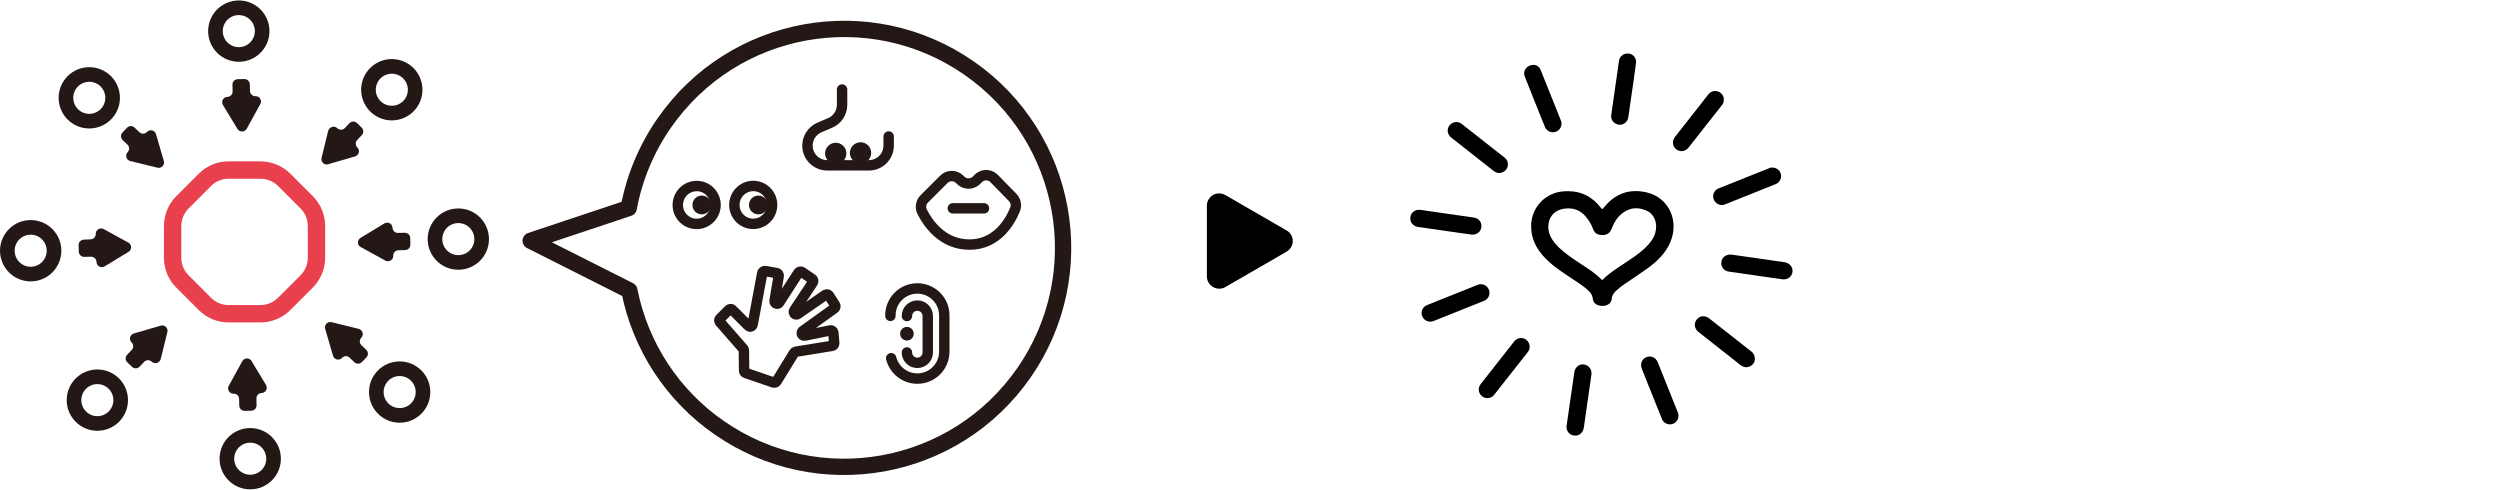 <?xml version="1.0" encoding="utf-8"?>
<!-- Generator: Adobe Illustrator 22.0.1, SVG Export Plug-In . SVG Version: 6.00 Build 0)  -->
<svg version="1.1" id="レイヤー_1" xmlns="http://www.w3.org/2000/svg" xmlns:xlink="http://www.w3.org/1999/xlink" x="0px"
	 y="0px" viewBox="0 0 3192.1 625.4" style="enable-background:new 0 0 3192.1 625.4;" xml:space="preserve">
<style type="text/css">
	.st0{display:none;}
	.st1{display:inline;}
	.st2{fill:#231815;}
	.st3{fill:none;stroke:#231815;stroke-width:18.68;stroke-miterlimit:10;}
	.st4{fill:none;stroke:#231815;stroke-width:13.31;stroke-miterlimit:10;}
	.st5{fill:none;stroke:#231815;stroke-width:13.31;stroke-linecap:round;stroke-linejoin:round;}
	.st6{fill:none;stroke:#E8404D;stroke-width:22.17;stroke-miterlimit:10;}
	.st7{fill:none;stroke:#231815;stroke-width:20.83;stroke-linecap:round;stroke-linejoin:round;}
</style>
<title>アートボード 1</title>
<g class="st0">
	<path class="st1" d="M2502.4,309.7c12-27.4-1.5-57.2-29.5-63.9c-22.5-5.4-41.1,1.3-55.4,19.6c-1.5,1.9-2.1,1.9-3.5,0
		c-10.5-13.7-24.2-21.2-41.7-21.3l-5.7,0.2c-22.4,1.3-40.3,19.2-41.6,41.6c-1,17.5,6.1,31.5,17.9,43.7
		c10.4,10.7,22.9,18.7,35.2,26.8c6.9,4.6,14,9,20,14.8c3,2.8,5.2,5.9,5.6,10.4c0.5,5.6,5.5,9,12.2,9c6.5,0,11.4-3.4,11.9-9
		c0.3-4.2,2.4-7.2,5.2-10c3.4-3.2,7-6.1,10.8-8.6c10-6.9,20.1-13.4,29.9-20.5C2485.7,333.8,2496.3,323.7,2502.4,309.7z
		 M2470.6,316.4c-8.2,7.9-17.8,14-27.1,20.2s-18.9,12.1-26.8,20.1c-0.6,0.7-1,1.1-1.9,0.2c-10.7-10.8-24.1-18-36.4-26.6
		c-7.9-5.6-15.7-11.2-22.1-18.6c-5.9-6.8-10-14.5-9.4-23.8c0.9-13.6,10.8-21.9,25.7-21.8c8.2-0.1,15.9,3.4,21.3,9.6
		c4.4,4.9,7.9,10.6,10.1,16.8c2,5.3,5.7,7.6,12,7.6c5.8,0,9.5-2.5,11.5-7.7c3.1-8,7.3-15.2,14.2-20.4c9.7-7.3,20.3-7.8,31.1-2.8
		c9.8,4.6,14,16.4,10.6,28.1C2481.1,305,2476.3,311,2470.6,316.4z"/>
	<path class="st1" d="M2571,127.3c0.1-4.6-2.8-8.8-7.2-10.4c-4.7-1.7-9.5-0.3-12.8,3.9c-14.1,18-28.3,36-42.4,54
		c-4,5.2-3.4,11.8,1.4,15.7c5,4,11.8,3.2,16-2.2c14.2-18,28.3-36,42.5-54C2570.1,132.3,2571,129.9,2571,127.3z"/>
	<path class="st1" d="M2392.5,465.4c-5.8-1-11.4,3.2-12.4,9.7c-3.4,22.8-6.7,45.7-9.9,68.5c-0.1,0.6-0.1,1.3-0.1,1.9
		c0.1,6,5,10.8,11,10.7c6.1,0,10.2-4.1,11.2-10.9c3.1-22.2,6.3-44.3,9.5-66.4C2402.8,472,2399.1,466.5,2392.5,465.4z"/>
	<path class="st1" d="M2222.8,175.6c1.1,0.8,2.1,1.7,3.2,2.5l50.8,40c3.9,3,8,3.7,12.4,1.5c4-2,5.9-5.4,6.1-9.7
		c0-3.5-1.6-6.7-4.3-8.7l-16.2-12.7c-12.8-10.1-25.5-20.1-38.3-30.1c0-0.1-0.1-0.1-0.2-0.2c-4.8-3.8-11.7-3-15.5,1.8
		C2216.9,164.8,2217.8,171.5,2222.8,175.6z"/>
	<path class="st1" d="M2318.9,434c-4.8-3.8-11.7-3-15.5,1.8c-14.3,18.1-28.6,36.4-42.9,54.6c0,0.1-0.1,0.2-0.2,0.3
		c-3.7,4.8-2.8,11.5,1.9,15.2c0,0.1,0.1,0.1,0.2,0.2c4.8,3.7,11.7,2.7,15.4-2.1c14.3-18.1,28.5-36.3,42.8-54.4c1.6-2,2.5-4.4,2.4-7
		C2323,439.3,2321.5,436.1,2318.9,434z"/>
	<path class="st1" d="M2648.4,334.8c-12-1.7-24.1-3.5-36.1-5.2c-11.1-1.6-22.1-3.2-32.2-4.6c-7-0.1-11.9,4-12.3,9.8
		c0,0.1,0,0.1,0,0.1c-0.7,5.9,3.6,11.2,9.5,11.9c22.7,3.3,45.5,6.5,68.2,9.8c6.6,1,12.2-3,13.1-9.4
		C2659.4,341,2654.9,335.7,2648.4,334.8z"/>
	<path class="st1" d="M2606.2,448.9c-18-14.1-36-28.3-54-42.4c-5.3-4.1-12-3.5-15.9,1.5s-3,11.6,2.2,15.8c4,3.2,8.1,6.3,12.1,9.5
		c13.8,11,27.7,21.9,41.6,32.8c3.9,3,8,3.7,12.4,1.5c3.7-1.7,6-5.4,6-9.4C2610.7,454.5,2609,451.1,2606.2,448.9z"/>
	<path class="st1" d="M2342.7,162.5c2.3,5,8,7.6,13.3,5.9c5.8-1.8,9-8,7.2-13.8c-8.6-21.7-17.3-43.5-26.1-65.2
		c-1.3-3.8-4.8-6.4-8.8-6.6c-8.9,0-14.4,7.4-11.6,14.7C2325.3,119.2,2333.9,140.9,2342.7,162.5z"/>
	<path class="st1" d="M2557.4,251.6c0.1,1.2,0.4,2.4,0.9,3.5c2.4,5.6,9,8.2,14.6,5.7c21.3-8.5,42.7-17,64-25.6c5-1.9,8-7.1,7-12.4
		c-0.9-5.1-5.3-8.8-11.2-8.9c-1,0-2,0.2-3,0.5c-22,8.7-44,17.5-66,26.4C2559.5,242.7,2556.9,247,2557.4,251.6z"/>
	<path class="st1" d="M2436.9,159.2c5.7,0.8,11.2-3.5,12.1-9.5c1-7,2-13.9,3-20.9c2.3-16,4.7-31.9,6.8-47.9c1-7.2-4-12.6-10.8-12.6
		c-5.3-0.1-10,3.8-10.9,9.2c-3.3,23.1-6.6,46.2-9.9,69.3C2426.3,153,2430.6,158.3,2436.9,159.2z"/>
	<path class="st1" d="M2265.1,384c5.5-2.3,8.1-8.7,5.8-14.2c-2.3-5.7-8.7-8.4-14.3-6.1c-3.5,1.3-6.9,2.7-10.3,4.1
		c-18.1,7.2-36.2,14.4-54.2,21.7c-5,1.9-7.9,7.1-6.8,12.4c1.1,5.3,5.4,8.8,11.5,8.8c1.2-0.1,2.3-0.4,3.6-0.8
		c21.5-8.5,42.9-17.1,64.4-25.8C2264.9,384.1,2265,384,2265.1,384z"/>
	<path class="st1" d="M2249.2,299.6c6.9,0.2,11.6-3.9,12.2-9.9c0.7-5.8-3.4-11-9.1-11.8c-22.8-3.4-45.7-6.6-68.5-9.9
		c-6.6-0.9-12.3,3-13.1,9.1c-0.8,6.5,3.3,11.8,10,12.7c10.9,1.5,21.7,3.1,32.6,4.7C2225.5,296.2,2237.8,298,2249.2,299.6z"/>
	<path class="st1" d="M2486.7,462.8c-2.6-6.4-8.7-9.2-14.7-6.7c-5.8,2.4-8.2,8.6-5.7,14.9c2.2,5.6,4.5,11.2,6.7,16.8
		c6.2,15.6,12.5,31.3,18.8,46.9c1.8,5.1,7.3,8.1,12.6,6.9c5.2-1.1,8.8-5.7,8.7-11c-0.1-1.6-0.4-3.2-1.1-4.6
		C2503.6,504.9,2495.2,483.9,2486.7,462.8z"/>
</g>
<g>
	<path d="M2132.5,309.7c12-27.4-1.5-57.2-29.5-63.9c-22.5-5.4-41.1,1.3-55.4,19.6c-1.5,1.9-2.1,1.9-3.5,0
		c-10.5-13.7-24.2-21.2-41.7-21.3l-5.7,0.2c-22.4,1.3-40.3,19.2-41.6,41.6c-1,17.5,6.1,31.5,17.9,43.7
		c10.4,10.7,22.9,18.7,35.2,26.8c6.9,4.6,14,9,20,14.8c3,2.8,5.2,5.9,5.6,10.4c0.5,5.6,5.5,9,12.2,9c6.5,0,11.4-3.4,11.9-9
		c0.3-4.2,2.4-7.2,5.2-10c3.4-3.2,7-6.1,10.8-8.6c10-6.9,20.1-13.4,29.9-20.5C2115.8,333.8,2126.4,323.7,2132.5,309.7z
		 M2100.7,316.4c-8.2,7.9-17.8,14-27.1,20.2c-9.3,6.2-18.9,12.1-26.8,20.1c-0.6,0.7-1,1.1-1.9,0.2c-10.7-10.8-24.1-18-36.4-26.6
		c-7.9-5.6-15.7-11.2-22.1-18.6c-5.9-6.8-10-14.5-9.4-23.8c0.9-13.6,10.8-21.9,25.7-21.8c8.2-0.1,15.9,3.4,21.3,9.6
		c4.4,4.9,7.9,10.6,10.1,16.8c2,5.3,5.7,7.6,12,7.6c5.8,0,9.5-2.5,11.5-7.7c3.1-8,7.3-15.2,14.2-20.4c9.7-7.3,20.3-7.8,31.1-2.8
		c9.8,4.6,14,16.4,10.6,28.1C2111.2,305,2106.4,311,2100.7,316.4z"/>
	<path d="M2201.1,127.3c0.1-4.6-2.8-8.8-7.2-10.4c-4.7-1.7-9.5-0.3-12.8,3.9c-14.1,18-28.3,36-42.4,54c-4,5.2-3.4,11.8,1.4,15.7
		c5,4,11.8,3.2,16-2.2c14.2-18,28.3-36,42.5-54C2200.2,132.3,2201.1,129.9,2201.1,127.3z"/>
	<path d="M2022.6,465.4c-5.8-1-11.4,3.2-12.4,9.7c-3.4,22.8-6.7,45.7-9.9,68.5c-0.1,0.6-0.1,1.3-0.1,1.9c0.1,6,5,10.8,11,10.7
		c6.1,0,10.2-4.1,11.2-10.9c3.1-22.2,6.3-44.3,9.5-66.4C2032.9,472,2029.2,466.5,2022.6,465.4z"/>
	<path d="M1852.9,175.6c1.1,0.8,2.1,1.7,3.2,2.5l50.8,40c3.9,3,8,3.7,12.4,1.5c4-2,5.9-5.4,6.1-9.7c0-3.5-1.6-6.7-4.3-8.7
		l-16.2-12.7c-12.8-10.1-25.5-20.1-38.3-30.1c0-0.1-0.1-0.1-0.2-0.2c-4.8-3.8-11.7-3-15.5,1.8C1847,164.8,1847.9,171.5,1852.9,175.6
		z"/>
	<path d="M1949,434c-4.8-3.8-11.7-3-15.5,1.8c-14.3,18.1-28.6,36.4-42.9,54.6c0,0.1-0.1,0.2-0.2,0.3c-3.7,4.8-2.8,11.5,1.9,15.2
		c0,0.1,0.1,0.1,0.2,0.2c4.8,3.7,11.7,2.7,15.4-2.1c14.3-18.1,28.5-36.3,42.8-54.4c1.6-2,2.5-4.4,2.4-7
		C1953.1,439.3,1951.6,436.1,1949,434z"/>
	<path d="M2278.5,334.8c-12-1.7-24.1-3.5-36.1-5.2c-11.1-1.6-22.1-3.2-32.2-4.6c-7-0.1-11.9,4-12.3,9.8c0,0.1,0,0.1,0,0.1
		c-0.7,5.9,3.6,11.2,9.5,11.9c22.7,3.3,45.5,6.5,68.2,9.8c6.6,1,12.2-3,13.1-9.4C2289.5,341,2285,335.7,2278.5,334.8z"/>
	<path d="M2236.3,448.9c-18-14.1-36-28.3-54-42.4c-5.3-4.1-12-3.5-15.9,1.5s-3,11.6,2.2,15.8c4,3.2,8.1,6.3,12.1,9.5
		c13.8,11,27.7,21.9,41.6,32.8c3.9,3,8,3.7,12.4,1.5c3.7-1.7,6-5.4,6-9.4C2240.8,454.5,2239.1,451.1,2236.3,448.9z"/>
	<path d="M1972.8,162.5c2.3,5,8,7.6,13.3,5.9c5.8-1.8,9-8,7.2-13.8c-8.6-21.7-17.3-43.5-26.1-65.2c-1.3-3.8-4.8-6.4-8.8-6.6
		c-8.9,0-14.4,7.4-11.6,14.7C1955.4,119.2,1964,140.9,1972.8,162.5z"/>
	<path d="M2187.5,251.6c0.1,1.2,0.4,2.4,0.9,3.5c2.4,5.6,9,8.2,14.6,5.7c21.3-8.5,42.7-17,64-25.6c5-1.9,8-7.1,7-12.4
		c-0.9-5.1-5.3-8.8-11.2-8.9c-1,0-2,0.2-3,0.5c-22,8.7-44,17.5-66,26.4C2189.6,242.7,2187,247,2187.5,251.6z"/>
	<path d="M2067,159.2c5.7,0.8,11.2-3.5,12.1-9.5c1-7,2-13.9,3-20.9c2.3-16,4.7-31.9,6.8-47.9c1-7.2-4-12.6-10.8-12.6
		c-5.3-0.1-10,3.8-10.9,9.2c-3.3,23.1-6.6,46.2-9.9,69.3C2056.4,153,2060.7,158.3,2067,159.2z"/>
	<path d="M1895.2,384c5.5-2.3,8.1-8.7,5.8-14.2c-2.3-5.7-8.7-8.4-14.3-6.1c-3.5,1.3-6.9,2.7-10.3,4.1c-18.1,7.2-36.2,14.4-54.2,21.7
		c-5,1.9-7.9,7.1-6.8,12.4s5.4,8.8,11.5,8.8c1.2-0.1,2.3-0.4,3.6-0.8c21.5-8.5,42.9-17.1,64.4-25.8
		C1895,384.1,1895.1,384,1895.2,384z"/>
	<path d="M1879.3,299.6c6.9,0.2,11.6-3.9,12.2-9.9c0.7-5.8-3.4-11-9.1-11.8c-22.8-3.4-45.7-6.6-68.5-9.9c-6.6-0.9-12.3,3-13.1,9.1
		c-0.8,6.5,3.3,11.8,10,12.7c10.9,1.5,21.7,3.1,32.6,4.7C1855.6,296.2,1867.9,298,1879.3,299.6z"/>
	<path d="M2116.8,462.8c-2.6-6.4-8.7-9.2-14.7-6.7c-5.8,2.4-8.2,8.6-5.7,14.9c2.2,5.6,4.5,11.2,6.7,16.8
		c6.2,15.6,12.5,31.3,18.8,46.9c1.8,5.1,7.3,8.1,12.6,6.9c5.2-1.1,8.8-5.7,8.7-11c-0.1-1.6-0.4-3.2-1.1-4.6
		C2133.7,504.9,2125.3,483.9,2116.8,462.8z"/>
</g>
<path d="M1642.7,294.2l-78.2-45.2c-7.5-4.3-17.1-1.8-21.4,5.7c-1.4,2.4-2.1,5.1-2.1,7.9v90.3c0,8.7,7,15.7,15.7,15.7
	c2.8,0,5.5-0.7,7.9-2.1l78.2-45.2c7.5-4.3,10.1-13.9,5.8-21.4C1647.1,297.5,1645.1,295.5,1642.7,294.2z"/>
<path class="st2" d="M100.4,312.9l0.2,8.4c0.1,3.8,3.2,6.8,7,6.7l0,0l8.6-0.2c3.8-0.1,6.9,2.9,7,6.6l0,0l0,0c0.1,3.8,3.2,6.8,7,6.7
	c1.2,0,2.4-0.4,3.4-1l30.5-18.5c3.2-1.9,4.3-6.1,2.3-9.4c-0.6-1-1.5-1.9-2.6-2.5l-31.4-17.2c-3.3-1.8-7.4-0.6-9.3,2.7
	c-0.6,1.1-0.9,2.2-0.8,3.4l0,0c0.1,3.8-2.9,6.9-6.6,7l0,0L107,306C103.3,306.1,100.3,309.2,100.4,312.9z"/>
<path class="st2" d="M205.2,458.6l8.5-34.6c0.9-3.7-1.3-7.4-5-8.3c-1.2-0.3-2.4-0.3-3.5,0.1l-34.3,10c-3.6,1-5.7,4.8-4.7,8.4
	c0.3,1.2,1,2.2,1.8,3l0,0c2.7,2.6,2.8,6.9,0.2,9.6l0,0l-5.9,6.2c-2.6,2.7-2.5,7,0.2,9.6l0,0l6.1,5.8c2.7,2.6,7,2.5,9.6-0.2l0,0
	l5.9-6.2c2.6-2.7,6.9-2.8,9.6-0.2l0,0l0,0c2.7,2.6,7,2.5,9.6-0.2C204.3,460.8,204.9,459.7,205.2,458.6z"/>
<path class="st2" d="M305.3,509.3l0.2,8.6c0.1,3.8,3.2,6.8,7,6.7l0,0l8.4-0.2c3.8-0.1,6.8-3.2,6.7-7l0,0l-0.2-8.6
	c-0.1-3.8,2.9-6.9,6.6-7l0,0l0,0c3.8-0.1,6.7-3.3,6.6-7c0-1.1-0.4-2.2-0.9-3.2L321.2,461c-1.9-3.2-6.1-4.3-9.4-2.3
	c-1,0.6-1.9,1.5-2.5,2.6l-17.2,31.3c-1.8,3.3-0.6,7.4,2.7,9.3c1.1,0.6,2.2,0.9,3.4,0.8l0,0C302.1,502.5,305.2,505.5,305.3,509.3z"/>
<path class="st2" d="M446.3,456.6l6.2,5.9c2.7,2.6,7,2.5,9.6-0.2l0,0l5.8-6c2.6-2.7,2.5-7-0.2-9.6l0,0l-6.2-5.9
	c-2.7-2.6-2.8-6.9-0.2-9.6l0,0l0,0c2.6-2.7,2.5-7-0.2-9.6c-0.9-0.8-1.9-1.4-3.1-1.7l-34.6-8.5c-3.7-0.9-7.4,1.3-8.3,5
	c-0.3,1.2-0.3,2.4,0.1,3.5l10,34.3c1,3.6,4.8,5.7,8.4,4.7c1.2-0.3,2.2-1,3-1.8l0,0C439.3,454.1,443.6,454,446.3,456.6z"/>
<path class="st2" d="M460.7,315.5l31.3,17.2c3.3,1.8,7.4,0.6,9.3-2.7c0.6-1.1,0.9-2.3,0.8-3.5l0,0c-0.1-3.8,2.9-6.9,6.6-7l0,0
	l8.6-0.2c3.8-0.1,6.8-3.2,6.7-7l0,0l-0.2-8.4c-0.1-3.8-3.2-6.8-7-6.7l0,0l-8.6,0.2c-3.8,0.1-6.9-2.9-7-6.6l0,0l0,0
	c-0.2-3.8-3.3-6.7-7.1-6.5c-1.1,0-2.2,0.4-3.2,0.9l-30.5,18.5c-3.2,1.9-4.3,6.1-2.4,9.4C458.7,314.1,459.6,314.9,460.7,315.5z"/>
<path class="st2" d="M419.1,166.8l-8.5,34.7c-0.9,3.7,1.3,7.4,5,8.3c1.2,0.3,2.4,0.3,3.5-0.1l34.3-10c3.6-1,5.7-4.8,4.7-8.4
	c-0.3-1.2-1-2.2-1.8-3l0,0c-2.7-2.6-2.8-6.9-0.2-9.6l0,0l5.9-6.2c2.6-2.7,2.5-7-0.2-9.6l0,0l-6-5.8c-2.7-2.6-7-2.5-9.6,0.2l0,0
	l-5.9,6.2c-2.6,2.7-6.9,2.8-9.6,0.2l0,0l0,0c-2.7-2.6-7-2.5-9.6,0.2C420,164.6,419.4,165.6,419.1,166.8z"/>
<path class="st2" d="M311.9,100.9l-8.4,0.2c-3.8,0.1-6.8,3.2-6.7,7l0,0l0.2,8.6c0.1,3.8-2.9,6.9-6.6,7l0,0l0,0
	c-3.8,0.1-6.8,3.2-6.7,7c0,1.2,0.4,2.4,1,3.4l18.5,30.5c1.9,3.2,6.1,4.3,9.4,2.3c1-0.6,1.9-1.5,2.5-2.6l17.2-31.3
	c1.9-3.3,0.7-7.4-2.5-9.3c-1.1-0.6-2.4-0.9-3.6-0.9l0,0c-3.8,0.1-6.9-2.9-7-6.6l0,0l-0.2-8.6C318.7,103.8,315.7,100.8,311.9,100.9z"
	/>
<path class="st2" d="M178,168.8l-6.2-5.9c-2.7-2.6-7-2.5-9.6,0.2l0,0l-5.8,6.1c-2.6,2.7-2.5,7,0.2,9.6l0,0l6.2,5.9
	c2.7,2.6,2.8,6.9,0.2,9.6l0,0l0,0c-2.6,2.7-2.5,7,0.2,9.6c0.9,0.8,1.9,1.4,3.1,1.7l34.7,8.5c3.7,0.9,7.4-1.3,8.3-5
	c0.3-1.2,0.3-2.4-0.1-3.5l-10-34.3c-1-3.6-4.8-5.7-8.4-4.7c-1.2,0.3-2.2,1-3,1.8l0,0C185.1,171.3,180.8,171.4,178,168.8z"/>
<ellipse class="st3" cx="114" cy="124.9" rx="29.8" ry="29.8"/>
<ellipse transform="matrix(0.842 -0.54 0.54 0.842 -166.624 71.862)" class="st3" cx="39.2" cy="320" rx="29.8" ry="29.8"/>
<ellipse class="st3" cx="124.3" cy="510.9" rx="29.8" ry="29.8"/>
<ellipse class="st3" cx="319.5" cy="585.7" rx="29.8" ry="29.8"/>
<ellipse class="st3" cx="510.3" cy="500.6" rx="29.8" ry="29.8"/>
<ellipse class="st3" cx="585.2" cy="305.3" rx="29.8" ry="29.8"/>
<ellipse transform="matrix(0.842 -0.54 0.54 0.842 17.369 288.224)" class="st3" cx="500.1" cy="114.5" rx="29.8" ry="29.8"/>
<ellipse transform="matrix(0.842 -0.54 0.54 0.842 26.837 170.907)" class="st3" cx="304.8" cy="39.7" rx="29.8" ry="29.8"/>
<ellipse class="st2" cx="968.3" cy="261.7" rx="12" ry="12"/>
<ellipse transform="matrix(0.213 -0.977 0.977 0.213 501.165 1145.779)" class="st4" cx="962" cy="261.7" rx="24.2" ry="24.1"/>
<ellipse class="st2" cx="896.1" cy="261.7" rx="12" ry="12"/>
<ellipse transform="matrix(0.213 -0.977 0.977 0.213 444.354 1075.211)" class="st4" cx="889.7" cy="261.7" rx="24.2" ry="24.1"/>
<ellipse transform="matrix(0.841 -0.541 0.541 0.841 68.847 625.328)" class="st2" cx="1098.9" cy="195.5" rx="13.6" ry="13.6"/>
<ellipse transform="matrix(0.842 -0.54 0.54 0.842 63.269 607.124)" class="st2" cx="1066.7" cy="195.7" rx="13.6" ry="13.6"/>
<path class="st5" d="M1075.2,114.3v19.5c0,10.1-6,19.3-15.4,23.2l-13.4,5.7c-9.3,4-15.4,13.1-15.4,23.2l0,0
	c0,13.9,11.3,25.2,25.2,25.2h53.3c13.9,0,25.2-11.3,25.2-25.2v-11.6"/>
<path class="st5" d="M1180.1,254l25-25c5.6-5.6,14.7-5.6,20.3,0c0.2,0.2,0.4,0.4,0.6,0.6l0,0c5.3,5.9,14.3,6.4,20.3,1.1
	c0.4-0.4,0.8-0.7,1.1-1.1l1-1.1c5.3-5.9,14.3-6.5,20.3-1.2c0.3,0.2,0.5,0.5,0.7,0.7l23.6,24.1c4,4.1,5.2,10.2,3,15.5
	c-6.3,15.4-23,44.7-58.1,44.7c-34.3,0-52.7-26.7-60.3-41.6C1174.7,265.2,1175.7,258.4,1180.1,254z"/>
<line class="st5" x1="1256.4" y1="266" x2="1216.6" y2="266"/>
<path class="st5" d="M949.1,445.4l-29.9-34.2c-1.1-1.3-1.1-3.2,0.2-4.4l11.2-11.2c1.3-1.3,3.3-1.3,4.5,0l0,0l20.5,20.5
	c1.3,1.3,3.3,1.3,4.5,0c0.5-0.5,0.8-1,0.9-1.7l12.3-65.7c0.3-1.7,2-2.9,3.7-2.6l14.7,2.6c1.7,0.3,2.9,2,2.6,3.7l-5.3,31.7
	c-0.3,1.7,0.9,3.4,2.6,3.7c1.3,0.2,2.6-0.3,3.3-1.4l24.5-38.1c1-1.5,2.9-1.9,4.4-1h0.1l13.1,8.9c1.5,1,1.8,3,0.9,4.4l-23.8,35.9
	c-1,1.5-0.6,3.5,0.9,4.5c1.1,0.7,2.6,0.7,3.6,0l35.3-24.5c1.5-1,3.5-0.7,4.5,0.8c0,0,0,0.1,0.1,0.1l7.7,12c0.9,1.4,0.6,3.3-0.8,4.3
	l-40.4,29c-1.4,1-1.8,3-0.8,4.5c0.7,1,2,1.5,3.3,1.3l32.7-6.6c1.7-0.4,3.4,0.8,3.8,2.5c0,0.1,0,0.3,0.1,0.4l1.1,13.4
	c0.1,1.7-1,3.2-2.7,3.4l-46.4,7.5c-0.9,0.1-1.7,0.7-2.2,1.5L991.5,487c-0.8,1.3-2.4,1.8-3.8,1.4l-35.4-12.1c-1.3-0.4-2.2-1.6-2.2-3
	l-0.3-25.8C949.9,446.7,949.6,446,949.1,445.4z"/>
<path class="st5" d="M1136.9,403.3c-0.3-19,14.8-34.7,33.8-35s34.7,14.8,35,33.8c0,0.4,0,0.8,0,1.2V449c0,19-15.4,34.4-34.4,34.4
	c-15.8,0-29.5-10.7-33.4-26"/>
<path class="st5" d="M1158,403.5c0-7.4,6-13.3,13.3-13.3c7.4,0,13.3,6,13.3,13.3l0,0V450c0,7.4-6,13.3-13.3,13.3
	c-7.4,0-13.3-6-13.3-13.3l0,0"/>
<circle class="st2" cx="1158" cy="426.1" r="8.7"/>
<path class="st6" d="M332.4,217.1h-40.5c-11.4,0-22.3,4.5-30.3,12.6L233,258.3c-8,8-12.6,18.9-12.6,30.3v40.5
	c0,11.4,4.5,22.3,12.6,30.3l28.7,28.7c8,8,18.9,12.6,30.3,12.5h40.5c11.4,0,22.3-4.5,30.3-12.5l28.7-28.7c8-8,12.6-18.9,12.6-30.3
	v-40.5c0-11.4-4.5-22.3-12.5-30.3l-28.7-28.7C354.7,221.6,343.8,217.1,332.4,217.1z"/>
<path class="st7" d="M803.6,370.9c14,71.1,55.1,134,114.7,175.2c126.8,88.1,301,56.7,389.1-70.1s56.7-301-70.1-389.1
	s-301-56.7-389.1,70.1c-22.7,32.6-38.2,69.6-45.4,108.6l-125.2,41.8L803.6,370.9z"/>
</svg>
